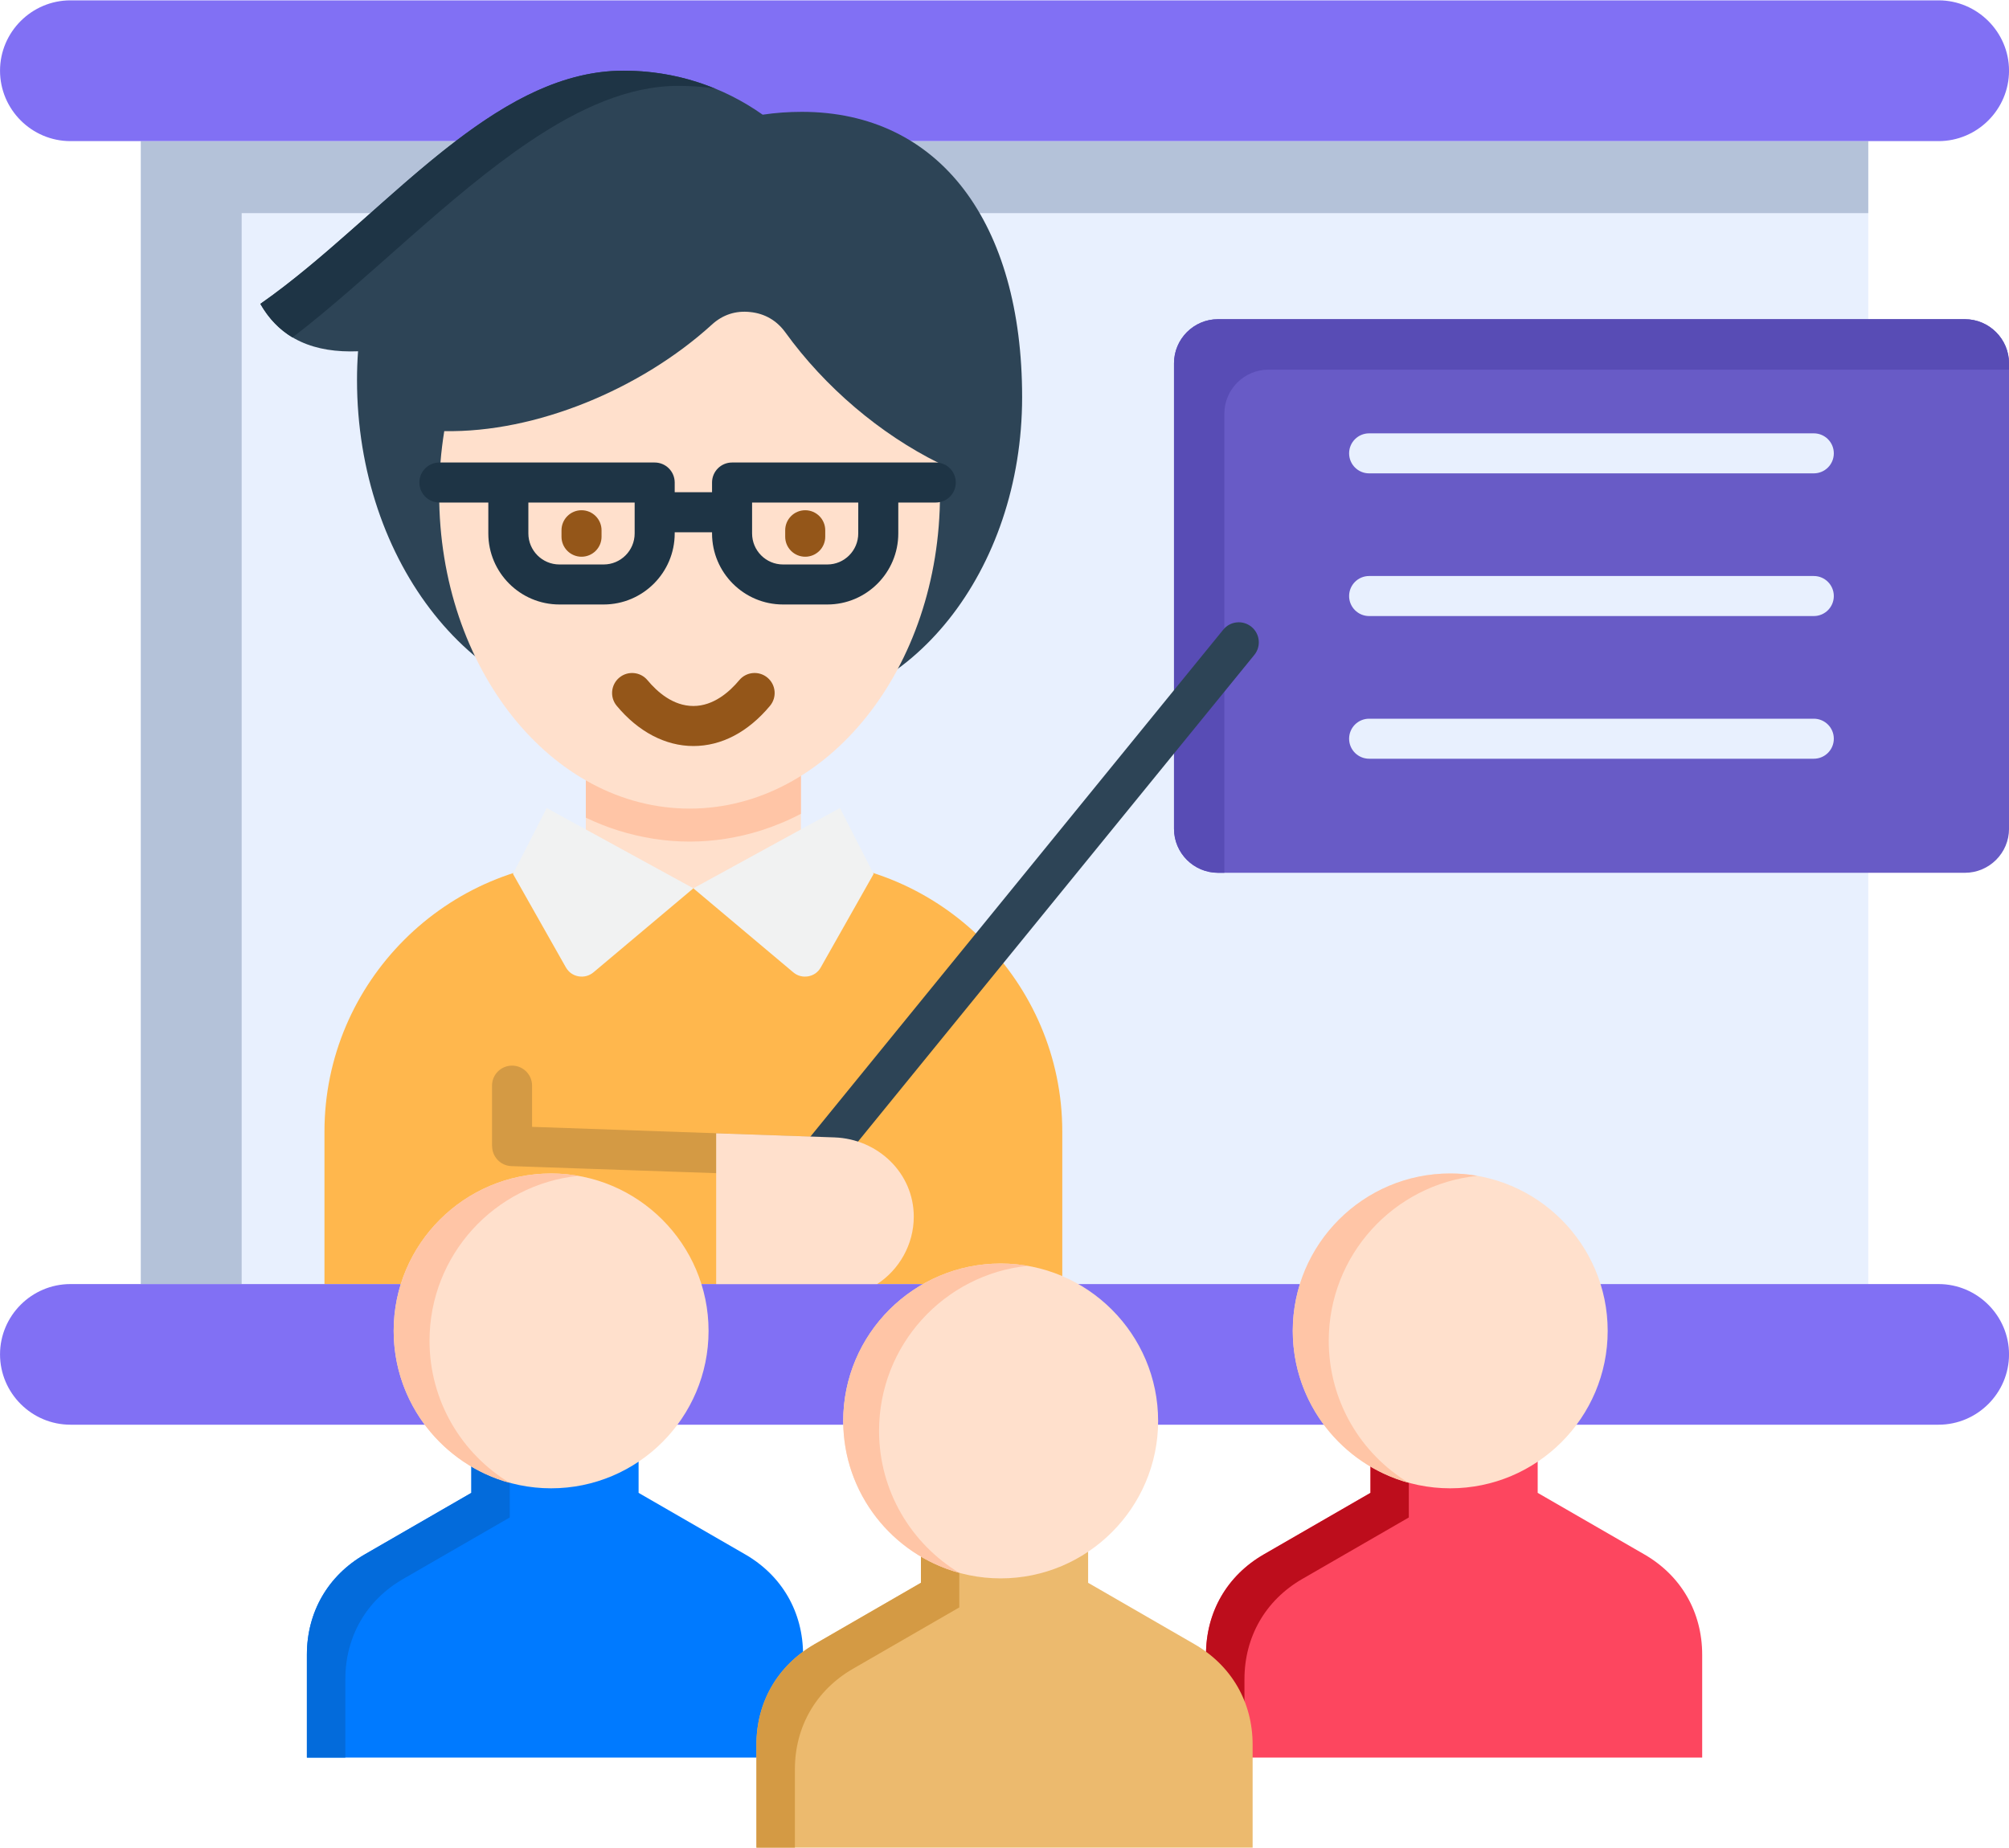 <svg width="75" height="69" viewBox="0 0 75 69" fill="none" xmlns="http://www.w3.org/2000/svg">
<path fill-rule="evenodd" clip-rule="evenodd" d="M5.257 5.269H69.746V47.944H5.257V5.269Z" fill="#E8F0FE"/>
<path fill-rule="evenodd" clip-rule="evenodd" d="M5.257 5.269H69.746V7.958H9.022V47.944H5.257V5.269Z" fill="#B4C2D9"/>
<path fill-rule="evenodd" clip-rule="evenodd" d="M2.631 5.269H72.371C73.815 5.269 75.001 4.087 75.001 2.639C75.001 1.195 73.815 0.013 72.371 0.013H2.631C1.183 0.013 0.001 1.195 0.001 2.639C0.001 4.087 1.183 5.269 2.631 5.269Z" fill="#8170F4"/>
<path fill-rule="evenodd" clip-rule="evenodd" d="M12.113 47.944H39.657V42.248C39.657 36.675 35.092 32.114 29.518 32.114H22.251C16.674 32.114 12.113 36.675 12.113 42.248V47.944Z" fill="#FFB74D"/>
<path fill-rule="evenodd" clip-rule="evenodd" d="M21.87 26.642H29.899V33.168H21.87V26.642Z" fill="#FFE0CC"/>
<path fill-rule="evenodd" clip-rule="evenodd" d="M21.87 26.642H29.899V30.386C29.425 30.636 28.925 30.843 28.409 31.008C27.545 31.279 26.651 31.423 25.745 31.423C24.839 31.423 23.941 31.279 23.077 31.008C22.662 30.877 22.26 30.716 21.87 30.53L21.87 26.642Z" fill="#FFC5A6"/>
<path fill-rule="evenodd" clip-rule="evenodd" d="M19.151 32.63L21.125 36.12C21.231 36.302 21.392 36.416 21.595 36.454C21.802 36.488 21.993 36.437 22.154 36.306L25.885 33.168L20.409 30.17L19.151 32.63Z" fill="#F1F2F2"/>
<path fill-rule="evenodd" clip-rule="evenodd" d="M32.614 32.63L30.641 36.12C30.539 36.302 30.378 36.416 30.171 36.454C29.967 36.488 29.773 36.437 29.616 36.306L25.885 33.168L31.357 30.17L32.614 32.63Z" fill="#F1F2F2"/>
<path fill-rule="evenodd" clip-rule="evenodd" d="M29.933 4.176C35.096 4.176 38.158 8.343 38.158 14.827C38.158 21.31 33.974 26.566 28.811 26.566C27.846 26.566 26.91 26.379 26.033 26.036C25.131 26.379 24.174 26.566 23.183 26.566C17.741 26.566 13.328 21.022 13.328 14.191C13.328 13.827 13.341 13.467 13.367 13.116C11.766 13.179 10.487 12.692 9.72 11.346C14.247 8.186 18.292 2.639 23.28 2.639C25.199 2.639 26.977 3.227 28.472 4.282C28.959 4.21 29.447 4.176 29.933 4.176Z" fill="#2D4456"/>
<path fill-rule="evenodd" clip-rule="evenodd" d="M29.315 12.405C30.797 14.459 32.864 16.207 35.045 17.287C35.079 17.673 35.092 18.058 35.092 18.452C35.092 24.936 30.908 30.191 25.745 30.191C20.583 30.191 16.395 24.936 16.395 18.452C16.395 17.647 16.462 16.86 16.585 16.097C20.003 16.161 23.92 14.535 26.575 12.121C26.977 11.752 27.465 11.591 28.007 11.651C28.549 11.706 28.993 11.964 29.315 12.405Z" fill="#FFE0CC"/>
<path d="M25.885 27.855C24.843 27.855 23.827 27.322 23.023 26.353C22.759 26.035 22.803 25.564 23.121 25.3C23.438 25.037 23.91 25.081 24.173 25.398C24.538 25.837 25.13 26.36 25.885 26.36C26.635 26.36 27.231 25.836 27.598 25.396C27.863 25.079 28.334 25.037 28.651 25.302C28.968 25.567 29.01 26.038 28.745 26.355C27.925 27.336 26.936 27.855 25.885 27.855Z" fill="#945619"/>
<path d="M22.457 19.799V20.04C22.457 20.453 22.122 20.787 21.709 20.787C21.297 20.787 20.962 20.453 20.962 20.04V19.799C20.962 19.386 21.297 19.051 21.709 19.051C22.122 19.051 22.457 19.386 22.457 19.799ZM30.061 19.051C29.648 19.051 29.313 19.386 29.313 19.799V20.04C29.313 20.453 29.648 20.787 30.061 20.787C30.473 20.787 30.808 20.453 30.808 20.04V19.799C30.808 19.386 30.473 19.051 30.061 19.051Z" fill="#945619"/>
<path d="M34.935 17.269H32.788H27.329C26.916 17.269 26.582 17.603 26.582 18.016V18.378H25.188V18.016C25.188 17.603 24.854 17.269 24.441 17.269H18.978H16.403C15.99 17.269 15.656 17.603 15.656 18.016C15.656 18.429 15.991 18.763 16.403 18.763H18.23V19.917C18.23 21.38 19.421 22.57 20.884 22.57H22.535C23.998 22.57 25.188 21.38 25.188 19.917V19.873H26.582V19.917C26.582 21.38 27.77 22.57 29.231 22.57H30.887C32.347 22.57 33.535 21.38 33.535 19.917V18.763H34.935C35.348 18.763 35.682 18.429 35.682 18.016C35.682 17.603 35.348 17.269 34.935 17.269ZM23.693 19.917C23.693 20.556 23.174 21.076 22.535 21.076H20.884C20.245 21.076 19.725 20.556 19.725 19.917V18.763H23.693V19.917ZM32.04 19.917C32.04 20.556 31.523 21.076 30.886 21.076H29.231C28.594 21.076 28.077 20.556 28.077 19.917V18.763H32.041L32.04 19.917Z" fill="#1E3445"/>
<path d="M31.179 42.468C31.589 42.481 31.911 42.824 31.898 43.235C31.886 43.645 31.543 43.967 31.132 43.955L19.092 43.54C18.69 43.527 18.372 43.192 18.372 42.794H18.368V40.533C18.368 40.122 18.703 39.788 19.117 39.788C19.528 39.788 19.863 40.122 19.863 40.533V42.074L31.179 42.468Z" fill="#D49A44"/>
<path fill-rule="evenodd" clip-rule="evenodd" d="M45.471 11.918H73.354C74.26 11.918 75.001 12.659 75.001 13.565V30.945C75.001 31.851 74.26 32.588 73.354 32.588C64.062 32.588 54.767 32.588 45.471 32.588C44.565 32.588 43.828 31.851 43.828 30.945V13.561C43.828 12.659 44.565 11.918 45.471 11.918Z" fill="#685BC6"/>
<path d="M50.365 16.927C50.365 16.514 50.7 16.18 51.112 16.18H67.713C68.126 16.18 68.46 16.514 68.46 16.927C68.46 17.34 68.126 17.674 67.713 17.674H51.112C50.7 17.675 50.365 17.34 50.365 16.927ZM67.713 21.507H51.112C50.699 21.507 50.365 21.842 50.365 22.255C50.365 22.667 50.7 23.002 51.112 23.002H67.713C68.126 23.002 68.46 22.667 68.46 22.255C68.46 21.842 68.126 21.507 67.713 21.507ZM67.713 26.835H51.112C50.699 26.835 50.365 27.169 50.365 27.582C50.365 27.995 50.7 28.329 51.112 28.329H67.713C68.126 28.329 68.46 27.995 68.46 27.582C68.46 27.169 68.126 26.835 67.713 26.835Z" fill="#E8F0FE"/>
<path fill-rule="evenodd" clip-rule="evenodd" d="M2.631 53.195H72.371C73.815 53.195 75.001 52.014 75.001 50.569C75.001 49.125 73.815 47.944 72.371 47.944H2.631C1.183 47.944 0.001 49.125 0.001 50.569C0.001 52.014 1.183 53.195 2.631 53.195Z" fill="#8170F4"/>
<path fill-rule="evenodd" clip-rule="evenodd" d="M10.919 12.599C13.739 10.444 16.742 7.314 19.795 5.269C21.625 4.04 23.475 3.206 25.317 3.206C25.779 3.206 26.237 3.236 26.685 3.304C25.627 2.872 24.483 2.639 23.28 2.639C21.044 2.639 18.999 3.752 17.013 5.269C14.569 7.132 12.219 9.601 9.72 11.346C10.038 11.905 10.44 12.311 10.919 12.599Z" fill="#1E3445"/>
<path fill-rule="evenodd" clip-rule="evenodd" d="M45.471 11.918H73.354C74.26 11.918 75.001 12.659 75.001 13.565V13.802H47.352C46.45 13.802 45.708 14.539 45.708 15.445V32.588H45.471C44.565 32.588 43.828 31.851 43.828 30.945V13.561C43.828 12.659 44.565 11.918 45.471 11.918Z" fill="#584CB5"/>
<path d="M29.759 44.977C29.594 44.977 29.427 44.922 29.288 44.809C28.968 44.548 28.92 44.078 29.18 43.758L45.667 23.51C45.927 23.19 46.398 23.142 46.718 23.403C47.038 23.663 47.087 24.134 46.826 24.454L30.34 44.701C30.192 44.883 29.977 44.977 29.759 44.977Z" fill="#2D4456"/>
<path fill-rule="evenodd" clip-rule="evenodd" d="M32.745 47.944C33.563 47.414 34.113 46.47 34.113 45.428C34.113 43.802 32.779 42.527 31.153 42.468L26.736 42.315V47.944H32.745Z" fill="#FFE0CC"/>
<path fill-rule="evenodd" clip-rule="evenodd" d="M23.84 55.74L27.816 58.035C29.192 58.827 29.98 60.191 29.98 61.783V65.624H11.457V61.783C11.457 60.191 12.244 58.827 13.621 58.035L17.597 55.74V51.315H23.84V55.74Z" fill="#007AFF"/>
<path fill-rule="evenodd" clip-rule="evenodd" d="M12.892 65.624H11.457V61.783C11.457 60.191 12.244 58.827 13.621 58.035L17.597 55.74V51.315H19.029V52.233V53.195V56.659L15.052 58.954C13.676 59.746 12.892 61.11 12.892 62.702V65.624Z" fill="#036BDB"/>
<path fill-rule="evenodd" clip-rule="evenodd" d="M20.574 55.57C23.814 55.57 26.452 52.932 26.452 49.692C26.452 46.457 23.814 43.815 20.574 43.815C17.339 43.815 14.696 46.457 14.696 49.692C14.696 52.932 17.339 55.57 20.574 55.57Z" fill="#FFE0CC"/>
<path fill-rule="evenodd" clip-rule="evenodd" d="M20.574 43.815C20.917 43.815 21.256 43.844 21.587 43.903C18.47 44.225 16.035 46.859 16.035 50.061C16.035 52.314 17.238 54.283 19.029 55.367C16.535 54.685 14.697 52.407 14.697 49.692C14.696 46.449 17.331 43.815 20.574 43.815Z" fill="#FFC5A6"/>
<path fill-rule="evenodd" clip-rule="evenodd" d="M57.405 55.74L61.382 58.035C62.758 58.827 63.546 60.191 63.546 61.783V65.624H45.023V61.783C45.023 60.191 45.81 58.827 47.187 58.035L51.163 55.74V51.315H57.405V55.74H57.405Z" fill="#FD465F"/>
<path fill-rule="evenodd" clip-rule="evenodd" d="M46.458 65.624H45.022V61.783C45.022 60.191 45.81 58.827 47.186 58.035L51.163 55.74V51.315H52.594V52.233V53.195V56.659L48.618 58.954C47.246 59.746 46.458 61.11 46.458 62.702V65.624Z" fill="#BD0D1C"/>
<path fill-rule="evenodd" clip-rule="evenodd" d="M54.14 55.57C57.38 55.57 60.018 52.932 60.018 49.692C60.018 46.457 57.38 43.815 54.14 43.815C50.904 43.815 48.262 46.457 48.262 49.692C48.262 52.932 50.904 55.57 54.14 55.57Z" fill="#FFE0CC"/>
<path fill-rule="evenodd" clip-rule="evenodd" d="M54.14 43.815C54.487 43.815 54.822 43.844 55.152 43.903C52.035 44.225 49.605 46.859 49.605 50.061C49.605 52.314 50.803 54.283 52.594 55.367C50.1 54.685 48.262 52.407 48.262 49.692C48.262 46.449 50.896 43.815 54.14 43.815Z" fill="#FFC5A6"/>
<path fill-rule="evenodd" clip-rule="evenodd" d="M40.622 59.098L44.599 61.394C45.975 62.19 46.763 63.553 46.763 65.141V68.987H28.239V65.141C28.239 63.553 29.027 62.19 30.404 61.394L34.38 59.098V54.673H40.622V59.098Z" fill="#ECBA6E"/>
<path fill-rule="evenodd" clip-rule="evenodd" d="M29.675 68.987H28.239V65.141C28.239 63.553 29.027 62.19 30.404 61.394L34.38 59.098V54.673H35.812V55.592V56.557V60.017L31.835 62.313C30.463 63.109 29.675 64.472 29.675 66.061V68.987Z" fill="#D49A44"/>
<path fill-rule="evenodd" clip-rule="evenodd" d="M37.357 58.933C40.597 58.933 43.235 56.291 43.235 53.055C43.235 49.816 40.597 47.177 37.357 47.177C34.122 47.177 31.479 49.816 31.479 53.055C31.479 56.291 34.122 58.933 37.357 58.933Z" fill="#FFE0CC"/>
<path fill-rule="evenodd" clip-rule="evenodd" d="M37.357 47.177C37.704 47.177 38.039 47.207 38.369 47.262C35.252 47.584 32.817 50.218 32.817 53.424C32.817 55.672 34.02 57.642 35.812 58.726C33.317 58.048 31.479 55.766 31.479 53.055C31.479 49.807 34.113 47.177 37.357 47.177Z" fill="#FFC5A6"/>
</svg>
